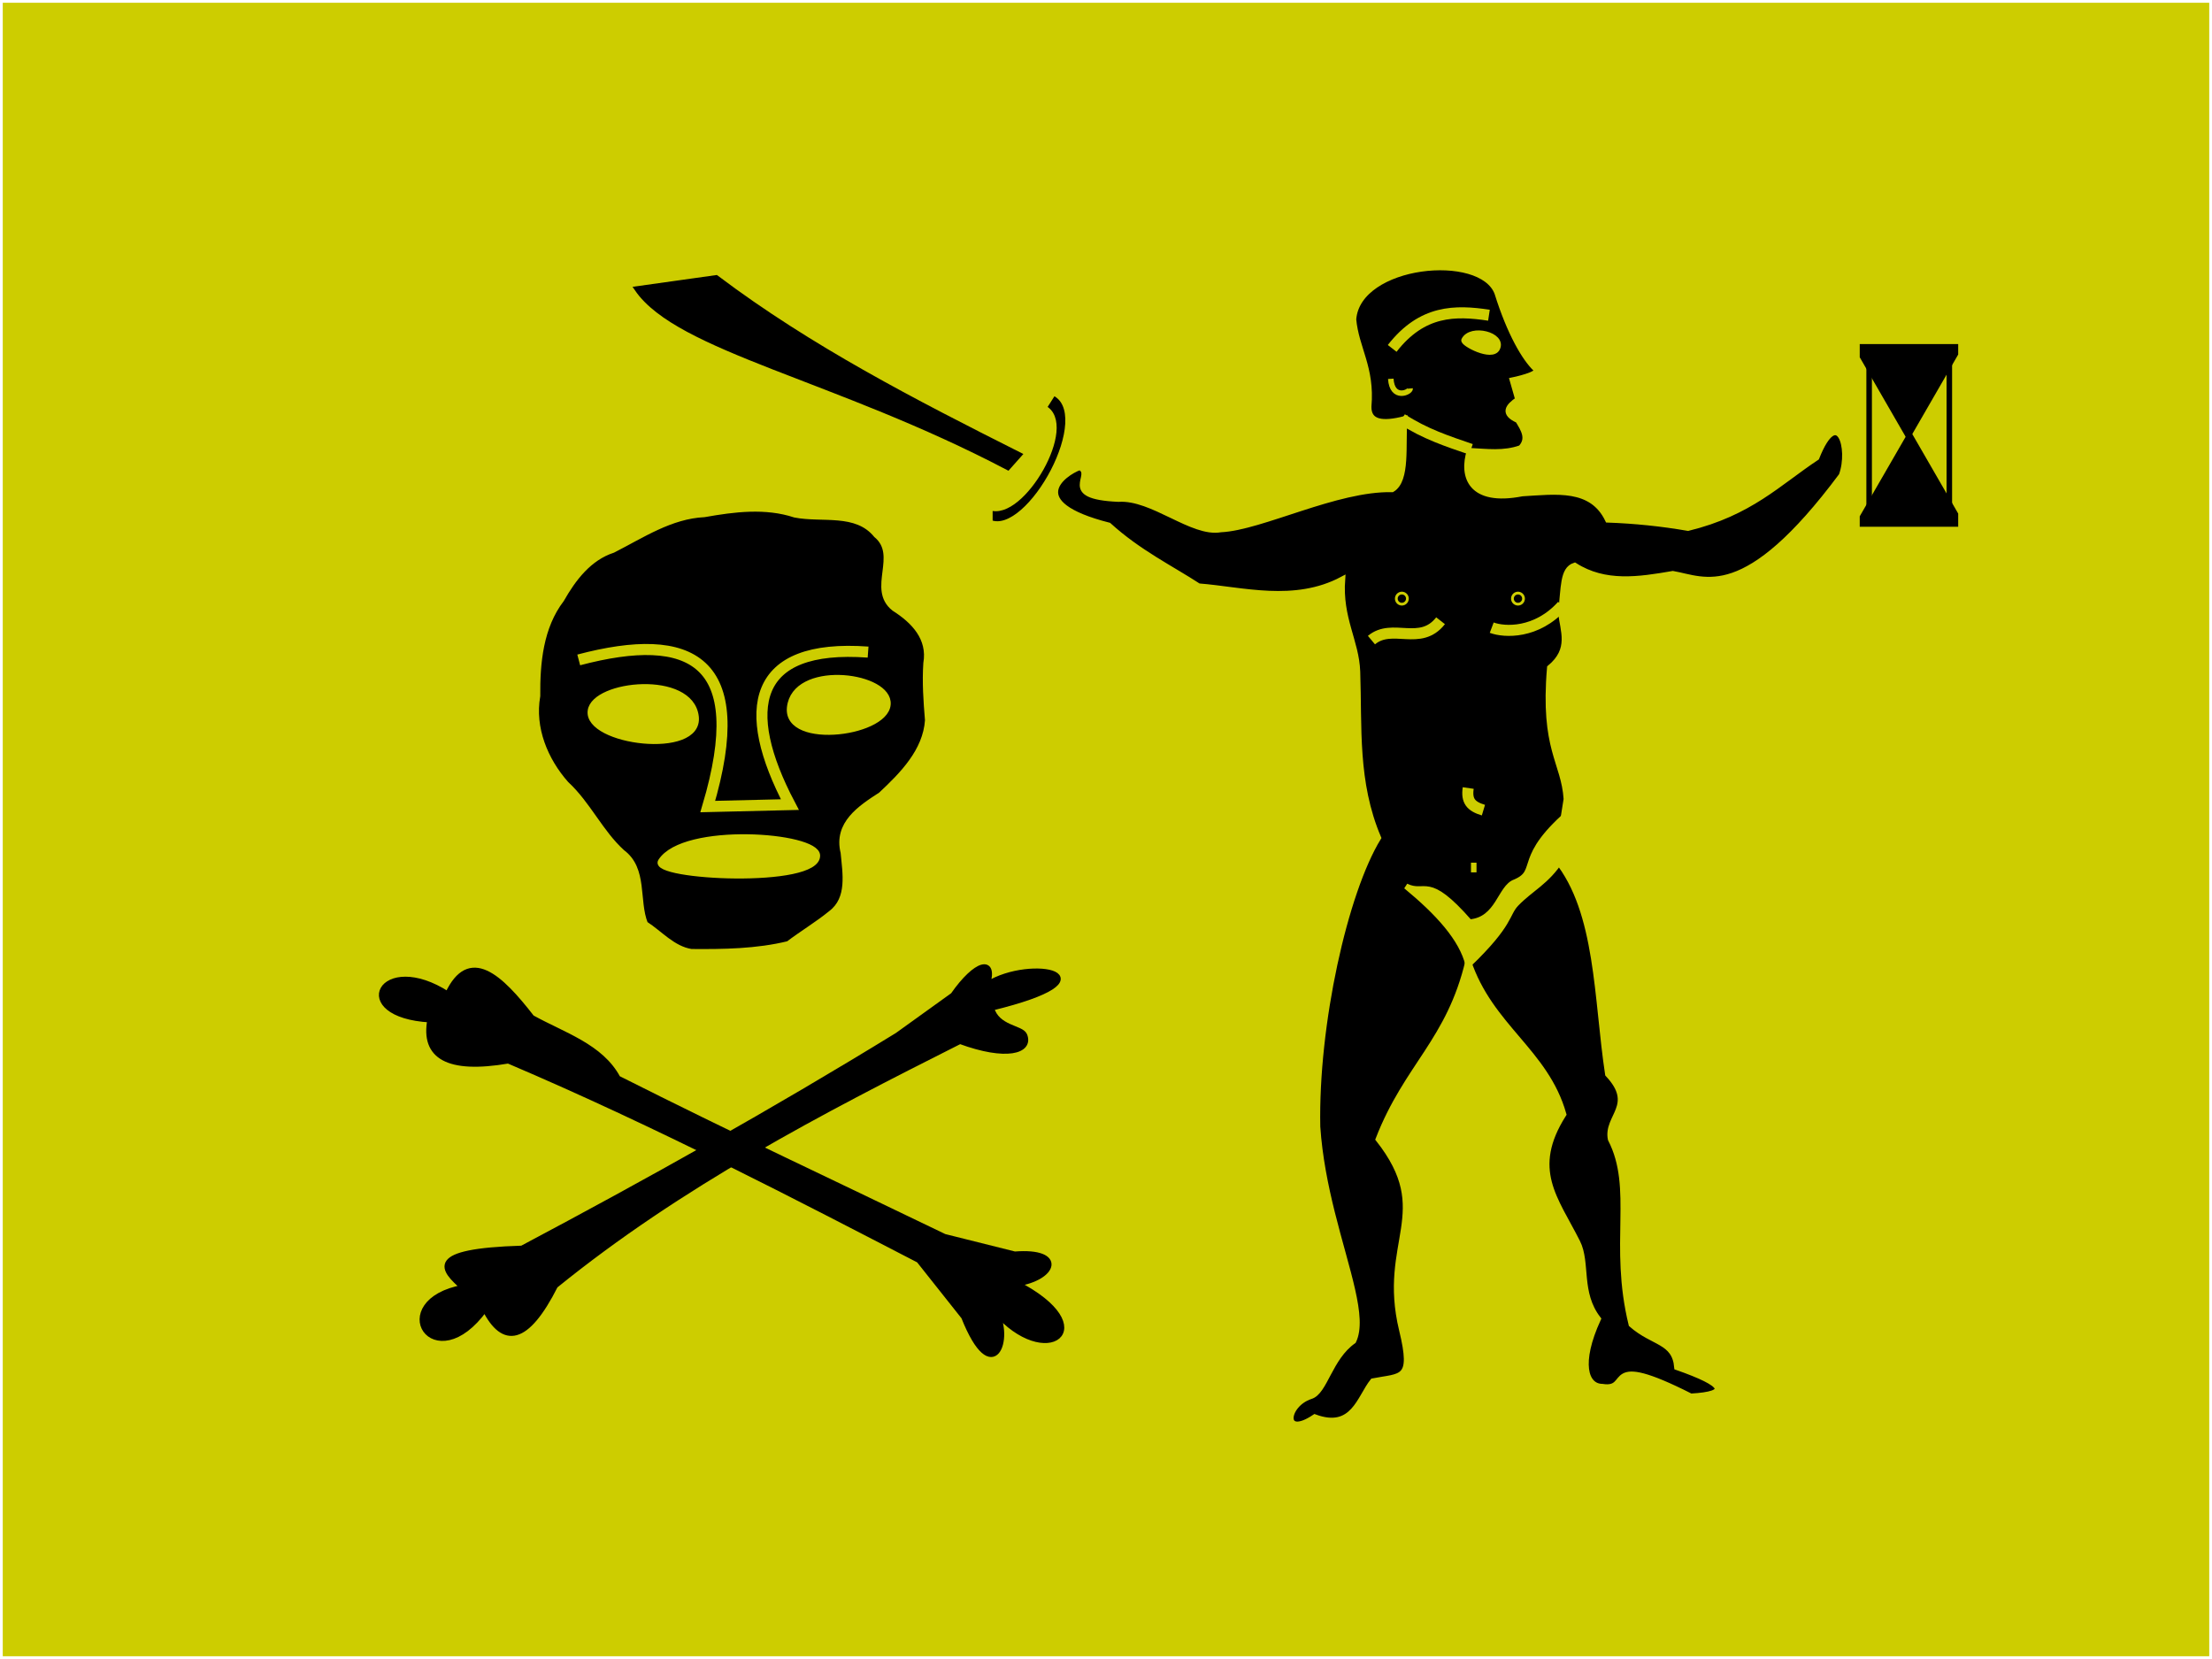 <?xml version="1.0" encoding="UTF-8" standalone="no"?>
<!-- Created with Inkscape (http://www.inkscape.org/) -->
<svg
xmlns:dc="http://purl.org/dc/elements/1.1/"
xmlns:cc="http://web.resource.org/cc/"
xmlns:rdf="http://www.w3.org/1999/02/22-rdf-syntax-ns#"
xmlns:svg="http://www.w3.org/2000/svg"
xmlns="http://www.w3.org/2000/svg"
xmlns:sodipodi="http://inkscape.sourceforge.net/DTD/sodipodi-0.dtd"
xmlns:inkscape="http://www.inkscape.org/namespaces/inkscape"
id="svg2"
sodipodi:version="0.32"
inkscape:version="0.43"
width="400"
height="300"
version="1.0"
sodipodi:docbase="D:\obrazki\svg\inne\flagi pirackie"
sodipodi:docname="Captain_Dulaien_Flag.svg">
<defs
id="defs5" />
<sodipodi:namedview
inkscape:window-height="712"
inkscape:window-width="1024"
inkscape:pageshadow="2"
inkscape:pageopacity="0.0"
borderopacity="1.0"
bordercolor="#666666"
pagecolor="#000000"
id="base"
inkscape:zoom="1"
inkscape:cx="181.02929"
inkscape:cy="107.20075"
inkscape:window-x="-4"
inkscape:window-y="-4"
inkscape:current-layer="layer1"
showguides="true"
inkscape:guide-bbox="true" />
<g
inkscape:groupmode="layer"
id="layer3"
inkscape:label="r"
style="display:inline" />
<g
inkscape:groupmode="layer"
id="layer1"
inkscape:label="a"
sodipodi:insensitive="true"
style="display:inline">
<rect
style="opacity:1;color:#CDCD00;fill:#CDCD00;fill-opacity:1;fill-rule:evenodd;stroke:none;stroke-width:1;stroke-linecap:butt;stroke-linejoin:miter;marker:none;marker-start:none;marker-mid:none;marker-end:none;stroke-miterlimit:4;stroke-dasharray:none;stroke-dashoffset:0;stroke-opacity:1;visibility:visible;display:inline;overflow:visible"
id="rect1306"
width="399"
height="299"
x="0.5"
y="0.5" />
</g>
<g
inkscape:groupmode="layer"
id="layer2"
inkscape:label="d"
style="display:inline">
<path
style="fill:#000000;fill-opacity:1;fill-rule:evenodd;stroke:#CDCD00;stroke-width:1px;stroke-linecap:butt;stroke-linejoin:miter;stroke-opacity:1"
d="M 253.5,240.5 C 255.734,249.686 253.474,248.731 248.25,249.75 C 245.85,252.737 244.724,258.826 237.75,256.25 C 231.793,260.25 232.426,254 237,252.5 C 239.583,251.732 240.417,245.547 244.75,242.5 C 246.777,238.318 243.507,229.823 240.88,219.273 C 239.681,214.455 238.616,209.21 238.25,203.75 C 237.879,185.239 243.217,161.332 249.25,151.5 C 244.982,141.452 245.824,131.508 245.473,121.467 C 245.279,115.936 242.223,111.874 242.75,104.75 C 234.083,109.361 224.667,106.613 216.75,106 C 211.733,102.733 205.928,99.928 200.5,95 C 184.85,91.013 192.2,85.614 195.25,84.5 C 198.158,85.887 191.347,89.777 202.25,90.25 C 208.417,89.839 215.583,96.688 220.75,95.75 C 228.083,95.421 241.667,88.263 251.75,88.5 C 254.552,86.814 253.623,80.466 254,75.75 C 250.073,76.761 247.439,76.478 247.5,73.5 C 248.123,66.5 245.228,63 244.75,57.75 C 245.531,47.492 267.886,45.264 270.75,53 C 273,60.223 275.747,64.895 277.75,66.75 C 278.757,67.682 273.5,68.75 273.5,68.75 L 274.5,72.25 C 272.669,73.5 271.707,74.75 274.5,76 C 275.518,77.667 276.58,79.333 275,81 C 271.917,82.107 268.833,81.66 265.75,81.5 C 264.292,86.136 265.893,91.088 275.25,89.25 C 281.389,88.889 287.832,87.919 290.75,94 C 295.583,94.171 300.417,94.663 305.25,95.5 C 316.494,92.747 321.564,87.349 328.5,82.75 C 332.333,73.101 334.846,81.026 333,86 C 315.535,109.432 308.357,104.777 302.5,103.75 C 296.36,104.812 290.237,105.755 284.75,102.25 C 282.512,102.976 282.823,106.276 282.25,110.75 C 282.616,114.083 284.279,117.417 280.25,120.75 C 278.989,135.569 282.817,137.712 283.25,144.5 L 281.5,155.5 C 289.099,164.904 288.673,180.551 290.75,194.25 C 296.031,199.879 290.415,201.889 291.25,206 C 295.858,214.928 291.44,224.957 295,239.5 C 298.961,242.991 302.838,242.449 303.25,247.25 C 312.032,250.325 312.968,252.092 305.75,252.5 C 289.32,244.173 295.31,251.637 289.75,250.75 C 286.696,250.721 285.331,246.502 289,238.5 C 285.339,233.746 287.15,228.386 285.254,224.623 C 281.285,216.744 276.409,211.478 282.75,201.5 C 279.523,190.09 269.498,185.753 265.5,173.75 C 262.088,188.25 254.398,192.75 249.25,206 C 259.713,219.271 249.612,224.434 253.5,240.5 z "
id="path1354"
sodipodi:nodetypes="cccccsccscccccccccccscccccccccccccccccccccccscccc" />
<path
style="fill:none;fill-opacity:0.75;fill-rule:evenodd;stroke:#CDCD00;stroke-width:2;stroke-linecap:butt;stroke-linejoin:miter;stroke-miterlimit:4;stroke-dasharray:none;stroke-opacity:1"
d="M 266,81.25 C 261.833,79.823 257.667,78.471 253.5,75.75"
id="path2229"
sodipodi:nodetypes="cc" />
<path
style="opacity:1;color:#CDCD00;fill:none;fill-opacity:0.75;fill-rule:evenodd;stroke:#CDCD00;stroke-width:2;stroke-linecap:butt;stroke-linejoin:miter;marker:none;marker-start:none;marker-mid:none;marker-end:none;stroke-miterlimit:4;stroke-dasharray:none;stroke-dashoffset:0;stroke-opacity:1;visibility:visible;display:inline;overflow:visible"
d="M 269.25,57 C 263.173,56.081 257.17,56.035 251.75,63"
id="path3104"
sodipodi:nodetypes="cc" />
<path
style="fill:none;fill-opacity:0.75;fill-rule:evenodd;stroke:#CDCD00;stroke-width:1px;stroke-linecap:butt;stroke-linejoin:miter;stroke-opacity:1"
d="M 251.5,68.5 C 251.744,72.409 255.062,70.941 255,70.25"
id="path3106"
sodipodi:nodetypes="cc" />
<path
style="fill:#CDCD00;fill-opacity:1;fill-rule:evenodd;stroke:#CDCD00;stroke-width:1px;stroke-linecap:butt;stroke-linejoin:miter;stroke-opacity:1"
d="M 264.75,61.5 C 265.978,59.043 271.973,60.555 270.75,63 C 269.786,64.929 264.461,62.078 264.75,61.5 z "
id="path3108"
sodipodi:nodetypes="css" />
<path
style="opacity:1;color:#CDCD00;fill:none;fill-opacity:0.75;fill-rule:evenodd;stroke:#CDCD00;stroke-width:2;stroke-linecap:butt;stroke-linejoin:miter;marker:none;marker-start:none;marker-mid:none;marker-end:none;stroke-miterlimit:4;stroke-dasharray:none;stroke-dashoffset:0;stroke-opacity:1;visibility:visible;display:inline;overflow:visible"
d="M 248,115.75 C 251.777,112.602 256.836,116.937 260.5,112.25"
id="path3110"
sodipodi:nodetypes="cc" />
<path
style="opacity:1;color:#CDCD00;fill:none;fill-opacity:0.75;fill-rule:evenodd;stroke:#CDCD00;stroke-width:2;stroke-linecap:butt;stroke-linejoin:miter;marker:none;marker-start:none;marker-mid:none;marker-end:none;stroke-miterlimit:4;stroke-dasharray:none;stroke-dashoffset:0;stroke-opacity:1;visibility:visible;display:inline;overflow:visible"
d="M 269.75,113.5 C 272.027,114.359 277.861,114.654 282.5,109.5"
id="path3112"
sodipodi:nodetypes="cc" />
<path
sodipodi:type="arc"
style="opacity:1;color:#CDCD00;fill:none;fill-opacity:0.75;fill-rule:evenodd;stroke:#CDCD00;stroke-width:2;stroke-linecap:butt;stroke-linejoin:miter;marker:none;marker-start:none;marker-mid:none;marker-end:none;stroke-miterlimit:4;stroke-dasharray:none;stroke-dashoffset:0;stroke-opacity:1;visibility:visible;display:inline;overflow:visible"
id="path3114"
sodipodi:cx="253.75"
sodipodi:cy="107.5"
sodipodi:rx="0.25"
sodipodi:ry="0.25"
d="M 254 107.5 A 0.25 0.25 0 1 1  253.5,107.5 A 0.25 0.25 0 1 1  254 107.5 z"
transform="translate(-0.25,0.75)" />
<path
sodipodi:type="arc"
style="opacity:1;color:#CDCD00;fill:none;fill-opacity:0.75;fill-rule:evenodd;stroke:#CDCD00;stroke-width:2;stroke-linecap:butt;stroke-linejoin:miter;marker:none;marker-start:none;marker-mid:none;marker-end:none;stroke-miterlimit:4;stroke-dasharray:none;stroke-dashoffset:0;stroke-opacity:1;visibility:visible;display:inline;overflow:visible"
id="path3116"
sodipodi:cx="253.75"
sodipodi:cy="107.5"
sodipodi:rx="0.25"
sodipodi:ry="0.25"
d="M 254 107.5 A 0.25 0.25 0 1 1  253.5,107.5 A 0.25 0.25 0 1 1  254 107.5 z"
transform="translate(20.75,0.75)" />
<path
style="opacity:1;color:#CDCD00;fill:none;fill-opacity:0.75;fill-rule:evenodd;stroke:#CDCD00;stroke-width:2;stroke-linecap:butt;stroke-linejoin:miter;marker:none;marker-start:none;marker-mid:none;marker-end:none;stroke-miterlimit:4;stroke-dasharray:none;stroke-dashoffset:0;stroke-opacity:1;visibility:visible;display:inline;overflow:visible"
d="M 265.5,142.5 C 265.152,144.866 266.021,145.826 268.25,146.5"
id="path3118"
sodipodi:nodetypes="cc" />
<path
style="fill:none;fill-opacity:0.75;fill-rule:evenodd;stroke:#CDCD00;stroke-width:1px;stroke-linecap:butt;stroke-linejoin:miter;stroke-opacity:1"
d="M 266.5,156 L 266.5,157.75"
id="path3120" />
<path
style="fill:#CDCD00;fill-opacity:1;fill-rule:evenodd;stroke:#CDCD00;stroke-width:1px;stroke-linecap:butt;stroke-linejoin:miter;stroke-opacity:1"
d="M 254.25,160.25 C 260.015,165 264.384,169.75 265.5,174.5 C 273.388,166.921 272.355,165.33 274.187,163.422 C 276.801,160.7 279.705,159.485 282.25,155.5 L 284.5,146.25 C 273.77,155.207 278.696,157.475 274,159.5 C 271.25,160.431 271,166.319 265.75,166.75 C 258.021,157.905 257.842,162.003 254.25,160.25 z "
id="path3122"
sodipodi:nodetypes="ccsccccc" />
<path
style="fill:#000000;fill-opacity:1;fill-rule:evenodd;stroke:#000000;stroke-width:1px;stroke-linecap:butt;stroke-linejoin:miter;stroke-opacity:1"
d="M 336.799,93.5 L 345.344,78.699 L 353.604,93.006 L 353.604,94.75 L 336.799,94.75 L 336.799,93.5 z "
id="path3124" />
<path
style="fill:#000000;fill-opacity:1;fill-rule:evenodd;stroke:#000000;stroke-width:1px;stroke-linecap:butt;stroke-linejoin:miter;stroke-opacity:1;display:inline"
d="M 353.604,63.974 L 345.059,78.776 L 336.799,64.468 L 336.799,62.724 L 353.604,62.724 L 353.604,63.974 z "
id="path3126" />
<path
style="fill:none;fill-opacity:0.75;fill-rule:evenodd;stroke:#000000;stroke-width:1px;stroke-linecap:butt;stroke-linejoin:miter;stroke-opacity:1"
d="M 338,65.051 L 338,92.949"
id="path3128" />
<path
style="fill:none;fill-opacity:0.75;fill-rule:evenodd;stroke:#000000;stroke-width:1px;stroke-linecap:butt;stroke-linejoin:miter;stroke-opacity:1;display:inline"
d="M 352.5,64.301 L 352.5,92.199"
id="path3130" />
<path
style="fill:#000000;fill-opacity:1;fill-rule:evenodd;stroke:#CDCD00;stroke-width:1px;stroke-linecap:butt;stroke-linejoin:miter;stroke-opacity:1"
d="M 179,94.5 L 179,91.75 C 184.682,93.966 194.71,76.73 188.75,73.75 L 190.5,71 C 198.61,74.65 186.145,97.43 179,94.5 z "
id="path3132"
sodipodi:nodetypes="ccccc" />
<path
style="opacity:1;color:#CDCD00;fill:#000000;fill-opacity:1;fill-rule:evenodd;stroke:#000000;stroke-width:1px;stroke-linecap:butt;stroke-linejoin:miter;marker:none;marker-start:none;marker-mid:none;marker-end:none;stroke-miterlimit:4;stroke-dasharray:none;stroke-dashoffset:0;stroke-opacity:1;visibility:visible;display:inline;overflow:visible"
d="M 182.25,84.5 L 184.25,82.25 C 165.317,72.722 146.473,63.045 129.5,50.25 L 115.25,52.25 C 122.721,63.109 151.254,68.237 182.25,84.5 z "
id="path3134"
sodipodi:nodetypes="ccccc" />
<path
style="fill:#000000;fill-opacity:1;fill-rule:evenodd;stroke:#CDCD00;stroke-width:1px;stroke-linecap:butt;stroke-linejoin:miter;stroke-opacity:1"
d="M 116.673,167.064 C 114.992,162.853 116.651,157.163 112.51,154.111 C 108.557,150.514 106.331,145.396 102.384,141.76 C 98.578,137.477 96.173,131.631 97.197,125.859 C 97.141,119.822 97.747,113.362 101.533,108.404 C 103.685,104.614 106.524,100.873 110.842,99.472 C 116.112,96.788 121.266,93.313 127.367,93.019 C 132.767,92.06 138.418,91.34 143.743,93.088 C 148.658,94.063 154.845,92.322 158.457,96.748 C 162.906,100.438 157.246,106.483 161.681,110.009 C 165.223,112.255 168.252,115.38 167.464,119.954 C 167.241,123.393 167.477,126.821 167.766,130.237 C 167.401,135.834 163.152,140.115 159.282,143.73 C 155.597,146.111 151.206,148.954 152.507,154.153 C 152.854,157.904 153.741,162.485 150.274,165.137 C 147.826,167.137 145.013,168.813 142.559,170.681 C 136.828,172.078 130.869,172.157 125.007,172.108 C 121.665,171.581 119.38,168.813 116.673,167.064 z "
id="path3138" />
<path
style="fill:#CDCD00;fill-opacity:1;fill-rule:evenodd;stroke:#CDCD00;stroke-width:1px;stroke-linecap:butt;stroke-linejoin:miter;stroke-opacity:1"
d="M 106.773,128.527 C 107.47,123.496 124.929,121.698 125.865,129.587 C 126.732,136.89 105.976,134.278 106.773,128.527 z "
id="path3140"
sodipodi:nodetypes="css" />
<path
style="fill:#CDCD00;fill-opacity:1;fill-rule:evenodd;stroke:#CDCD00;stroke-width:1px;stroke-linecap:butt;stroke-linejoin:miter;stroke-opacity:1;display:inline"
d="M 160.552,126.865 C 159.904,121.834 143.671,120.037 142.801,127.926 C 141.995,135.228 161.293,132.616 160.552,126.865 z "
id="path3142"
sodipodi:nodetypes="css" />
<path
style="opacity:1;color:#CDCD00;fill:none;fill-opacity:0.75;fill-rule:evenodd;stroke:#CDCD00;stroke-width:2;stroke-linecap:butt;stroke-linejoin:miter;marker:none;marker-start:none;marker-mid:none;marker-end:none;stroke-miterlimit:4;stroke-dasharray:none;stroke-dashoffset:0;stroke-opacity:1;visibility:visible;display:inline;overflow:visible"
d="M 104.652,119.334 C 124.958,113.974 135.89,119.24 127.986,145.851 L 142.836,145.497 C 133.754,128.242 135.996,116.385 156.978,117.92"
id="path3144"
sodipodi:nodetypes="cccc" />
<path
style="fill:#CDCD00;fill-opacity:1;fill-rule:evenodd;stroke:#CDCD00;stroke-width:1px;stroke-linecap:butt;stroke-linejoin:miter;stroke-opacity:1"
d="M 119.484,155.75 C 123.648,149.192 147.673,150.96 147.803,154.69 C 147.994,160.171 117.648,158.64 119.484,155.75 z "
id="path3146"
sodipodi:nodetypes="css" />
<path
style="fill:#000000;fill-opacity:1;fill-rule:evenodd;stroke:#000000;stroke-width:1px;stroke-linecap:butt;stroke-linejoin:miter;stroke-opacity:1"
d="M 91.924,191.813 C 119.313,203.475 144.986,216.927 166.17,227.875 L 174.302,238.128 C 179.601,251.428 182.977,241.836 179.959,237.067 C 189.132,247.784 199.59,240.246 183.848,232.118 C 190.769,231.057 192.494,226.107 183.494,226.814 L 170.766,223.632 C 151.147,214.148 132.179,205.315 111.723,194.995 C 108.654,189.225 101.848,187.192 96.167,184.034 C 90.387,176.571 84.88,171.419 80.964,179.792 C 68.935,172.025 62.956,183.554 77.782,184.388 C 76.544,190.983 80.907,193.701 91.924,191.813 z "
id="path3152"
sodipodi:nodetypes="cccccccccccc" />
<path
style="fill:#000000;fill-opacity:1;fill-rule:evenodd;stroke:#000000;stroke-width:1px;stroke-linecap:butt;stroke-linejoin:miter;stroke-opacity:1"
d="M 94.399,225.754 C 117.026,213.741 139.654,201.11 162.281,187.216 L 172.357,179.969 C 176.545,173.965 180.008,173.195 178.544,178.024 C 186.533,172.993 202.399,176.64 179.252,182.267 C 180.279,185.993 184.691,185.818 185.259,187.219 C 186.404,190.044 181.978,191.371 173.595,188.277 C 148.216,201.042 123.011,214.153 100.409,232.471 C 95.171,242.845 91.035,243.3 87.681,236.714 C 78.445,249.452 69.664,235.418 83.792,232.825 C 80.081,229.523 76.895,226.289 94.399,225.754 z "
id="path3154"
sodipodi:nodetypes="cccccsccccc" />
</g>
</svg>
